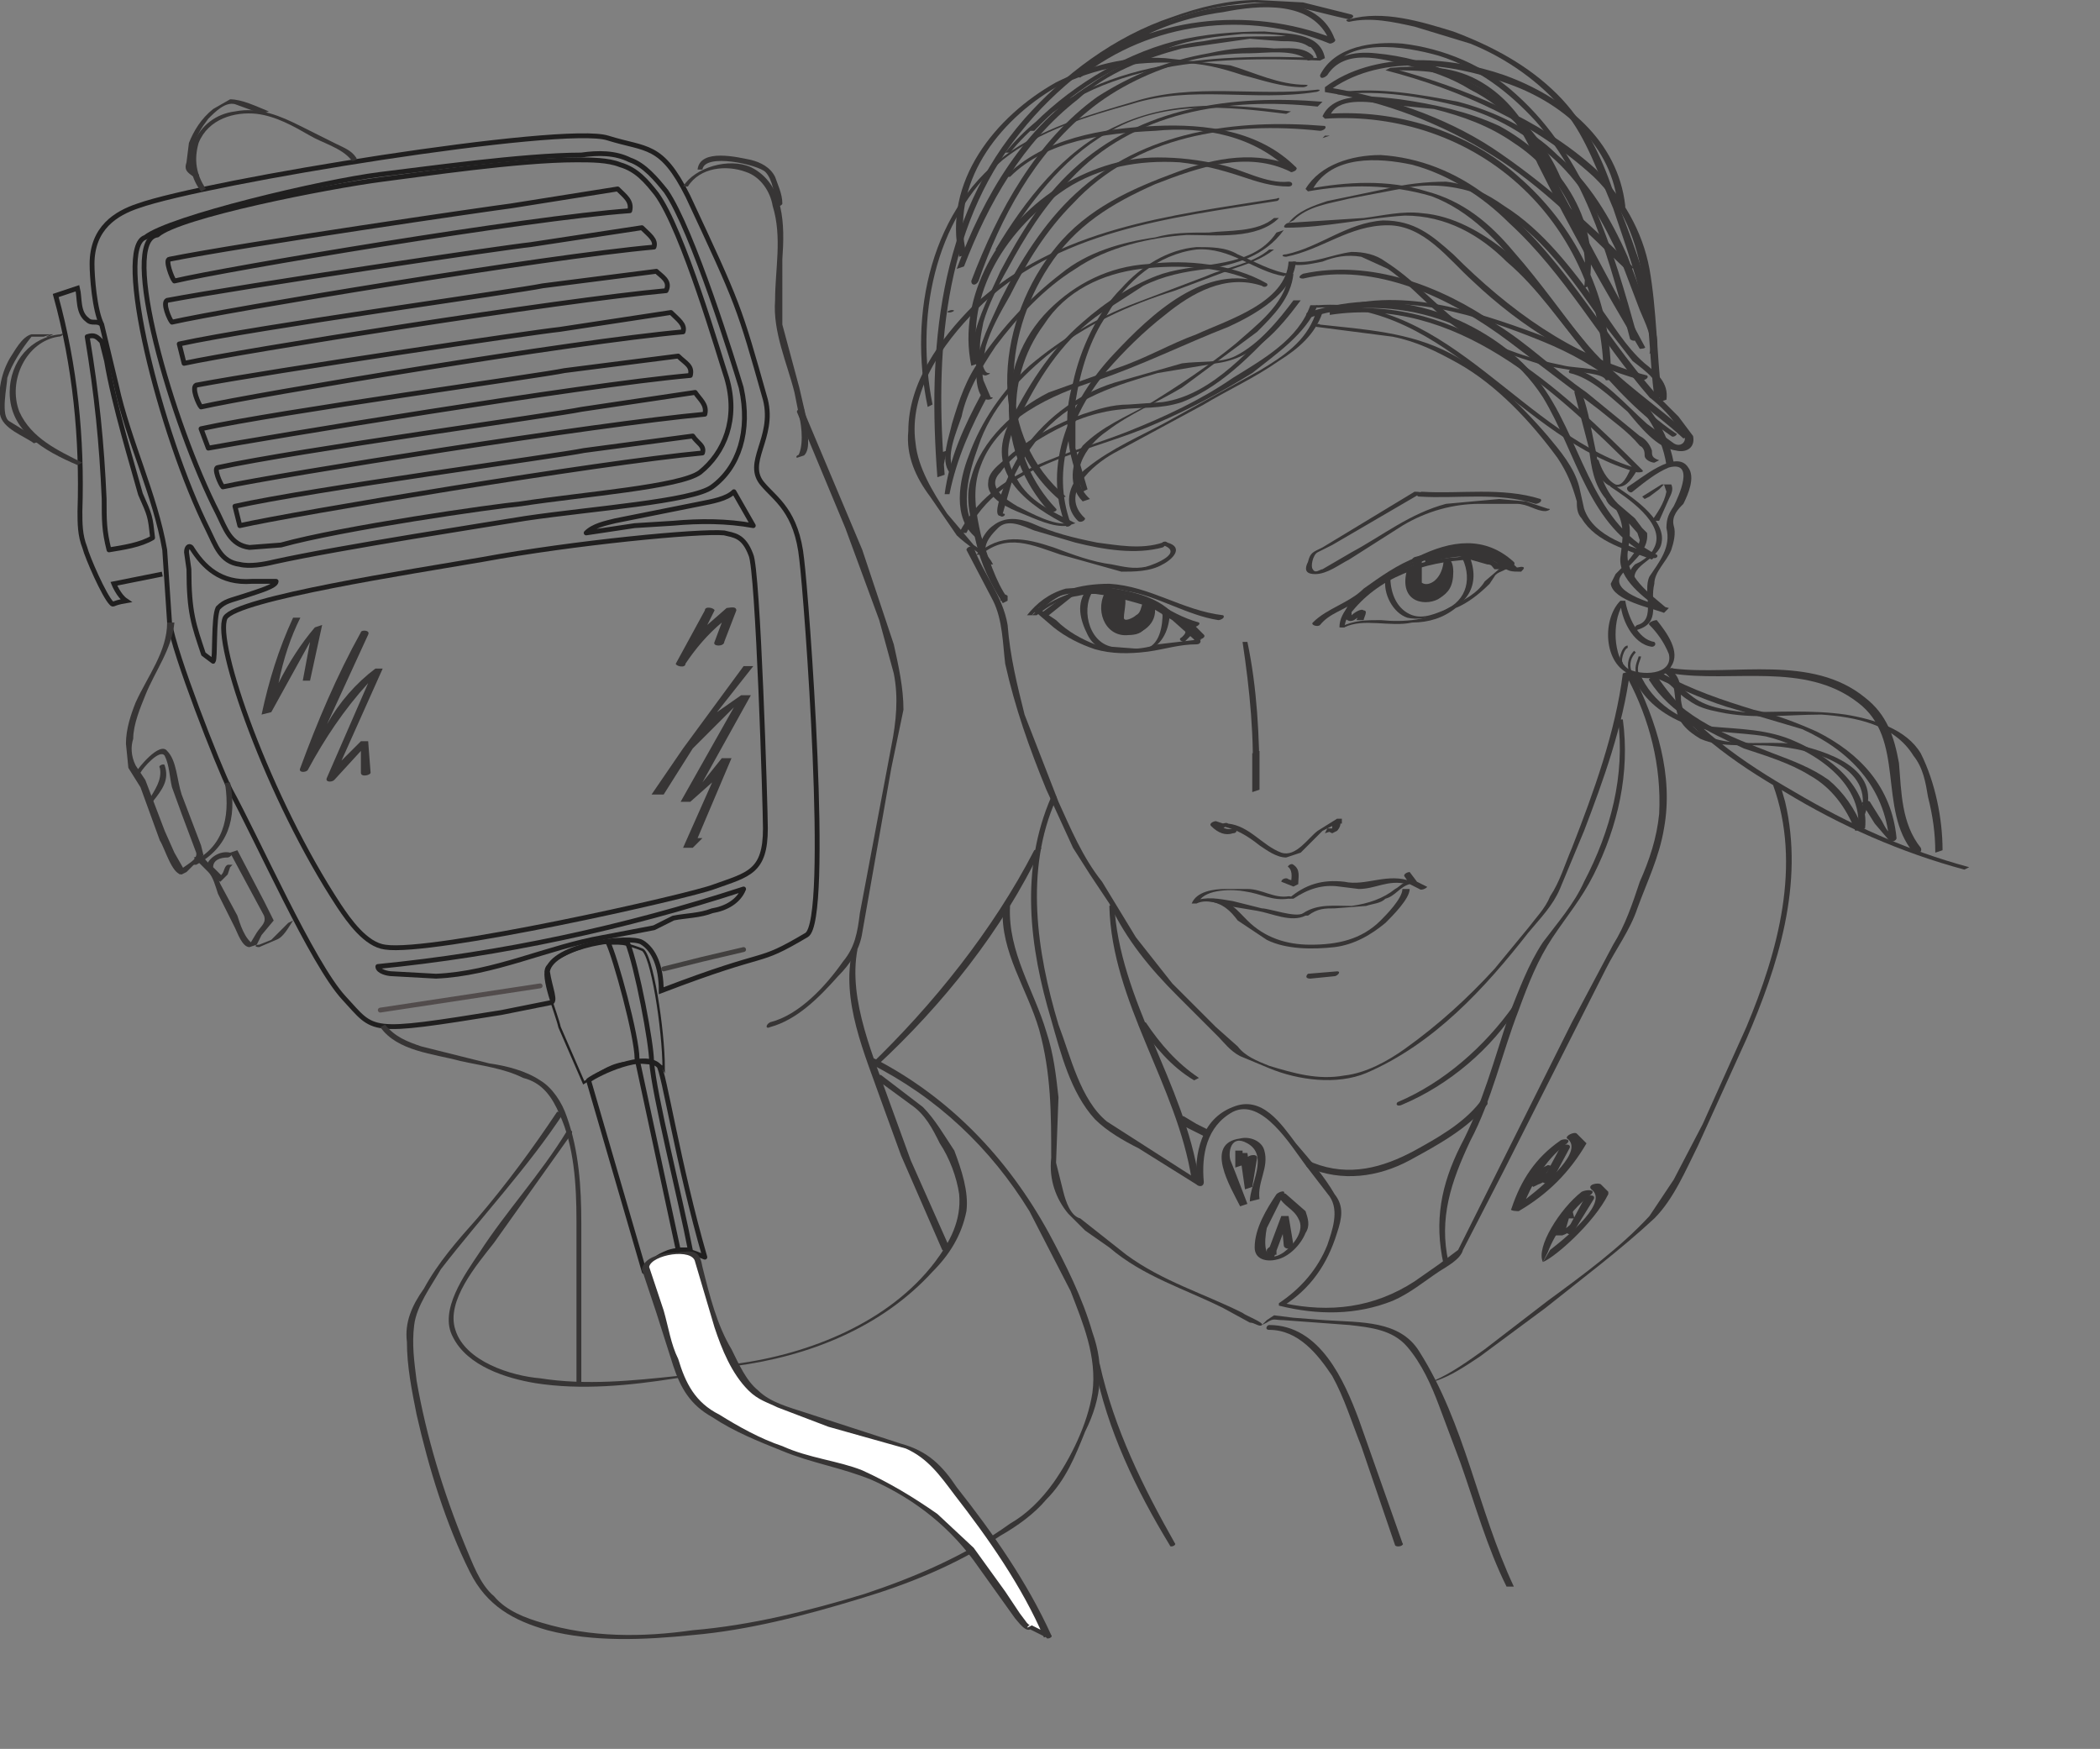 <svg xmlns="http://www.w3.org/2000/svg" width="867" height="722"><rect width="100%" height="100%" fill="#808080" stroke="none"/><defs><clipPath id="a"><path d="M-587-185H602v990H-587v-990z"/></clipPath><clipPath id="b"><path d="M-572-535H618v990H-572v-990z"/></clipPath><clipPath id="c"><path d="M-213-225H977v990H-213v-990z"/></clipPath></defs><g fill="none"><g transform="translate(374 -1)" clip-path="url(#a)"><path fill="#373535" d="M176 341v3l2-1h-4l-1 2 3-1h-2l2 1 2-1c1-1 2-3 1-4l-3 1M106 225c-9 3-19 1-27 0-10-2-18-4-27-8-5-2-11-3-16 1-3 2-7 8-5 12 1 1 3 0 2-1-1-4 3-8 5-10 4-4 10-1 15 1l17 5c12 3 25 5 36 2 2-1 1-3 0-2"/><path fill="#373535" d="M106 226c9 3-3 8-7 9-5 1-9 0-14-1-8-1-16-4-24-7-12-4-22-6-32 3h2c11-9 21-4 33 0l25 7c5 0 12 0 17-3 4-2 9-7 2-9-1-1-3 0-2 1M210 204l-38 23c-4 2-5 2-6 6-2 4 0 5 3 5 5 0 10-4 14-6l22-14c10-6 21-9 32-9h15c5 0 8 3 12 3 1 0 3-1 1-1l-9-3-11-1-22 2c-15 4-26 13-39 20l-12 7c-1 0-3 2-4 0-1-1 0-6 2-7l6-3 36-21c2-1-1-1-2-1M212 206c16 1 32-2 48 3 1 0 3-1 2-2-16-5-33-2-49-3-1 0-3 2-1 2M131 341l-3-1c-1 0-3 1-2 2 3 3 6 4 9 3 2 0 2-2 0-2-3 1-5-1-7-2l-1 2h3c2 0 3-2 1-2M139 266c3 20 5 40 4 60l3-1v-14l-3 1v16l3-1v-2l-3 1v2l3-1v-16l-3 1v14l3-1c0-20-1-40-5-59h-2"/><path fill="#373535" d="M130 342c6 1 11 4 16 8 3 2 7 5 11 5l6-2 5-5 4-4 6-3h2v-1c1 0 0 0 0 0v-1h-2l-8 5c-4 3-9 11-15 9-8-3-13-11-22-12-1-1-4 1-3 1M158 359c2 2 1 5 1 7l2-1-3-1c-1-1-3 0-3 1l5 2 2-1c0-3 1-6-2-8-1-1-3 1-2 1M358 325c12 33 2 69-11 100l-18 40-12 23-10 15c-12 13-27 24-42 35l-26 20c-7 5-14 10-21 13h1c6-2 12-6 18-10l27-20c15-12 31-24 45-37 8-8 13-20 18-30l20-44c13-30 24-64 16-98l-2-7h-3"/><path fill="#373535" d="M298 281c9 17 14 36 13 56-1 10-4 19-8 28-3 9-6 18-11 26l-17 32-46 92-1 2-8 6-10 7c-17 11-35 13-54 9v1c11-7 18-17 22-30 2-6 3-11-1-16-4-7-10-14-16-21-6-8-14-20-26-15-13 5-16 19-15 32l2-1-39-25c-11-9-15-27-20-40-9-30-14-64-1-93 1-2-2-2-2-1-13 30-9 62 0 92 4 14 8 30 18 41 5 5 12 9 18 12l24 15c1 1 3 1 3-1-1-11 1-23 12-29 12-6 24 14 30 22l10 13c4 6 1 14-1 20-4 10-11 18-20 24v1c16 4 32 4 47-2 7-3 13-8 19-12 3-2 9-5 10-9l17-33 42-83c4-8 10-16 13-25 4-11 9-21 11-33 4-22-3-44-13-64 0-1-3 0-2 2"/><path fill="#373535" d="M294 298c3 23-3 46-14 67-4 9-11 17-17 25-6 9-10 20-14 30-6 18-11 37-20 54-8 16-11 31-7 49l2-1c-4-18 1-33 9-50 9-17 13-36 20-54 4-11 8-21 14-30s12-16 17-26c10-20 15-42 12-64h-2M84 375c1 40 28 74 34 113h3c-6-40-33-74-35-114l-2 1"/><path fill="#373535" d="M296 279c-3 24-12 49-21 72-3 7-5 14-9 20-2 5-6 9-9 13l-14 17c-11 12-23 23-37 33-7 5-16 10-25 11-11 2-21-1-31-4-5-2-10-4-13-8l-9-8-18-18-15-19-14-23c-8-10-13-22-18-33l-14-36c-3-12-6-24-7-37-2-12-10-21-14-32-1-1-3 0-3 1l11 21c4 8 4 18 5 26 4 18 10 35 17 52l11 24 7 11 8 12c7 15 17 27 28 38l17 17c2 2 5 6 9 8l12 5c12 5 28 7 40 2 28-12 49-35 67-58 5-6 10-11 13-18l10-24c8-21 16-43 19-66l-3 1"/><path fill="#373535" d="M158 109c-1 17-25 24-38 30-11 4-21 10-33 14l-28 10c-14 7-28 20-32 35-3 9 0 18 2 27s6 17 11 25l2-1v-2c-1-1-3-1-3 1v1l3-1c-5-7-8-17-11-26-2-9-4-19 0-29 7-19 29-29 48-35 18-6 36-15 54-22 11-5 27-14 28-27h-3"/><path fill="#373535" d="M150 104c-7 6-17 7-26 11l-29 11c-16 6-31 15-44 26-11 10-20 23-25 37-4 10-7 26 3 34l2-1c-10-9-5-26-1-37 5-15 16-27 28-37 16-13 34-21 53-27l24-9c6-2 12-4 17-8h-2"/><path fill="#373535" d="M153 83c-44 7-90 12-125 44-14 14-27 32-27 52-1 10 3 19 9 27l11 16c4 4 10 7 13 12h2c-2-4-5-6-8-8l-11-13c-6-9-12-19-13-29-3-21 11-41 25-55 33-33 80-38 124-45 1 0 2-2 0-1M158 110c5 1 9 0 14-1 5-2 10-3 16-2l11 5c10 7 18 17 28 24 11 8 24 12 37 16l12 2c2 1 12 1 13 4 0 0 3 0 2-1 0-4-15-4-19-5-15-3-31-8-44-18-10-8-19-18-30-25-4-3-9-4-14-4-8 1-16 5-24 4l-2 1M157 107c15-3 26-13 42-13 15 0 25 14 35 23 20 19 44 34 70 41 1 0 3-1 2-2-31-8-57-27-80-50-9-8-16-14-29-14-15 1-26 11-40 14-2 0-2 1 0 1M160 92c6-6 15-7 23-9l21-4c9-2 19-2 29 1 8 4 15 9 22 15 12 10 22 24 31 37l14 18c5 4 13 9 11 17l3-1c1-7-4-11-9-15-8-7-13-16-19-24-11-15-23-31-39-41-7-5-15-9-24-10-8 0-17 1-25 3l-24 5c-6 2-12 4-16 9l2-1M175 57h-2l-1 1 3-1"/><path fill="#373535" d="M173 53c-37-3-75 2-103 28-13 12-23 28-31 44-4 9-9 18-10 28 0 3 0 13 5 13 1 0 3-1 1-1l-3-7c-1-4 0-9 1-14 2-7 6-14 10-21 7-14 15-27 26-38 26-28 65-34 102-30 1 0 3-1 2-2"/><path fill="#373535" d="M168 24c-4-4-11-3-16-3-9-1-18 0-27 2-17 3-32 9-46 18-25 18-41 47-52 76 0 2 2 2 3 0 9-26 23-52 45-70 12-10 27-17 42-21 8-2 17-3 25-3 6 0 19-2 24 3 1 0 3-1 2-2"/><path fill="#373535" d="M184 7l-20-5-19-1c-12 0-24 3-35 7-24 8-45 24-61 42-36 41-40 96-36 148l3-1c-1-3 0-6 1-10l-3 1-1 10 3-1c-4-49-1-101 31-141 15-19 35-34 56-44 13-6 27-9 41-10 14 0 25 4 39 7 0 0 3-1 1-2M179 40c17-2 34 1 50 5 15 4 28 12 39 22 12 11 20 26 27 41l8 21c2 5 6 12 4 18l3-1c1-5-1-11-3-15l-9-24c-7-16-16-31-29-42-11-11-26-18-41-22-16-3-32-6-49-4-1 0-2 1 0 1"/><path fill="#373535" d="M183 10c9-2 18 0 27 2l23 7c15 6 29 16 39 28 9 11 14 26 20 40 5 15 11 31 14 48l3-1c-3-19-10-36-17-54-5-15-12-29-23-40-12-12-27-20-43-26-13-4-29-9-43-5-2 0-1 1 0 1M164 116c30-7 61 8 85 26l37 28c6 5 12 9 17 15 2 1 2 3 2 4 0 2 3 3 4 3l2-1c-3-1-3-2-3-4-1-3-3-5-5-6l-22-18c-13-9-24-20-37-28-23-16-52-27-80-21-2 1-2 2 0 2M158 76c-9 1-19-5-28-7s-17-3-26-3c-15 0-29 5-42 13-23 15-41 44-35 73l3-1c-6-29 12-56 36-72 14-9 30-12 47-11 9 1 17 3 26 6 6 2 12 4 19 4 2 0 2-2 0-2"/><path fill="#373535" d="M152 91c-7 6-19 5-27 6-8 0-15 0-22 2-14 2-28 6-39 15-13 10-24 22-33 35-6 8-9 17-12 27-1 5-5 15-1 20 0 1 3 0 2-1-4-5 1-16 3-22 2-10 8-20 14-29 9-12 20-24 33-32 13-9 31-13 46-14 12 0 29 2 38-7h-2"/><path fill="#373535" d="M170 38c-25 3-51-3-76 5-17 5-35 10-50 20C10 86 1 131 9 169l2-1c-7-35 0-76 29-101 15-12 35-18 53-23 25-8 51-1 76-5 1 0 3-1 1-1M31 164c-7 13-13 26-15 41h2c3-15 9-28 16-41h-3M160 125c-6 8-14 18-24 23-6 3-15 2-22 3l-28 8c-16 5-30 16-39 30-2 2-13 25-8 25 1 1 3-1 1-1l4-14c3-7 8-14 13-20 13-14 30-19 47-24l24-4c16-2 26-14 35-26h-3M157 95c16 0 33-4 49-5 17 0 31 8 42 19 13 11 22 25 33 38 12 14 27 23 40 35l3-1c-14-13-29-22-42-37-11-13-21-27-34-39-10-8-22-15-35-16-8-1-16 1-24 2l-31 2c-1 0-3 2-1 2M170 136l31 4c10 2 18 6 27 11 16 9 30 24 41 39 4 6 6 11 8 18 0 2 0 5 2 7 6 10 19 13 29 17l2-2c-10-3-26-7-30-19l-2-9c-2-8-8-15-13-21-12-14-25-26-40-34-17-9-36-10-54-12-1-1-3 1-1 1"/><path fill="#373535" d="M167 132c34-11 76 2 96 33 14 23 19 54 45 66 1 1 3 0 2-1-28-14-31-49-49-72-10-13-26-23-41-28-18-6-36-6-54 0-1 0-1 2 1 2M158 114c-7-1-14-5-21-8-5-3-11-3-17-3-12 1-23 8-31 17-10 10-17 25-20 39-2 7-3 14-2 21 0 8 3 16 6 24l2-1-5-17v-19c2-13 6-26 13-36 8-14 21-25 37-27 14-1 24 9 36 11l2-1M274 155c9 2 17 10 24 16 5 6 12 15 20 16 4 1 8-1 7-6l-6-8-9-9-3 1c5 4 9 8 12 13l2 2c2 3-1 6-4 4l-11-8c-9-8-18-19-30-23-1 0-3 1-2 2M293 211c4 7 3 12 2 20-1 9 10 17 17 22l2-1c-7-6-17-13-16-23 1-7 2-12-2-18h-3M276 163l6 23c1 8 2 15 7 21 1 3 4 4 6 6l7 8 1 3c-1 5-6 10-10 14l-2 4c1 7 17 10 22 12l2-2c-4-1-24-6-20-13 3-5 12-10 11-18l-2-2-3-4-7-6c-6-6-8-14-9-21-2-9-3-17-6-25-1-2-3-1-3 0"/><path fill="#373535" d="M300 204c5-4 10-8 15-10 11-3 4 12 2 16-2 3-3 5-3 9 2 8-3 14-7 20-3 6 3 18-5 20-2 1-1 3 0 2 10-3 5-11 7-19 0-5 5-9 7-14 1-3 2-7 1-10-1-4 2-7 4-9 2-4 5-11 2-15-5-8-20 5-25 8-1 1 1 3 2 2M308 281c13 20 34 35 55 47 23 14 48 25 74 32l2-1c-26-7-50-18-72-31-21-12-43-27-57-48 0 0-3 0-2 1"/><path fill="#373535" d="M307 282c9 14 24 21 39 28 9 3 19 6 27 11 9 5 15 13 19 23l3-1c-3-8-8-15-14-20-7-5-15-8-23-11-18-7-37-14-49-31 0-1-3 0-2 1"/><path fill="#373535" d="M300 280c4 9 11 15 20 19 11 5 23 4 35 6 17 4 41 18 38 39l3-1c2-17-15-30-29-36-11-5-23-5-34-6-13-2-25-10-30-22l-3 1"/><path fill="#373535" d="M310 281c11 5 22 10 33 13l27 8c20 9 34 24 36 46l3-1c-3-1-5-5-6-7l-5-8c-1-1-4 0-3 1l5 8 6 7c1 1 3 0 3-1-2-21-15-35-33-44-9-4-17-7-26-9-13-4-25-8-38-15 0 0-3 1-2 2"/><path fill="#373535" d="M312 278c6 3 5 9 6 14 0 7 5 11 10 14 9 4 20 2 30 3 15 1 43 8 36 29l2-1c7-19-16-26-30-29-11-1-22 1-32-2-8-2-13-8-14-16 0-5 0-10-5-13l-3 1M171 259c4-5 10-6 15-10l20-14c14-8 29-12 43 0 1 1 3-1 2-2-12-11-26-9-40-2-8 3-15 8-22 13-6 6-15 8-21 14-1 1 2 2 3 1"/><path fill="#373535" d="M181 260c1-7 7-12 12-16 8-6 18-11 28-14 6-1 22-3 25 4 2 3 4 3 8 3 1-1 2-2 0-2-5 1-4 0-6-4-2-2-6-3-9-3-8 0-15 0-22 2-9 3-18 8-26 14-5 4-12 9-12 16h2"/><path fill="#373535" d="M183 255c12-16 31-22 50-23l7 2c2 0 2 1 3 2h6c2 0 3-2 1-2-5 1-6-1-10-3-3-2-9-1-12 0-19 1-36 9-47 24h2"/><path fill="#373535" d="M181 260c8-4 19 0 28-2 7 0 13-2 18-6 5-2 10-6 14-10l2-3c1-2 4-2 6-4h-3l-7 6c-3 5-9 8-15 11-8 5-18 6-28 5-6 0-11 0-17 3h2"/><path fill="#373535" d="M229 230c5 9 3 19-7 23-5 2-10 4-15 1s-7-9-7-15l-2 1c-1 6 3 14 9 16 4 1 9 0 13-1 12-4 18-13 12-26l-3 1M187 248c1-1 0-1-1-1l-2 1-3 6c0 3 2 4 4 3l3-2c1-1-1-1-1-1v1l-1 2h3c0-1 2-4 0-4-1-1-4 1-5 2v-3l2-2v-1c1-1 1 0 0 0h-1v-1h2"/><path fill="#373535" d="M208 236c-4 14 8 14 12 11 3-2 5-4 5-10 0-3-1-5-2-4-1 9-8 12-11 9v-8l-4 2"/><path stroke="#373535" stroke-width="2" stroke-miterlimit="10" d="M208 236c-4 14 8 14 12 11 3-2 5-4 5-10 0-3-1-5-2-4-1 9-8 12-11 9v-8l-4 2z"/><path fill="#373535" d="M211 233c13-4 27-7 39 3 1 1 3 0 2-1-13-12-27-8-42-4-2 1-1 3 1 2"/><path fill="#373535" d="M216 233c8-2 23-5 30 2 1 1 3 0 2-1-7-8-23-5-33-3-1 1-1 3 1 2M131 255c-17-2-30-12-47-13-12 0-24 3-31 12h2l1-2h-3v2h2c9-11 24-12 36-9 13 2 25 10 38 12 1 0 3-1 2-2"/><path fill="#373535" d="M54 255c5-4 10-7 17-8 8-2 15 0 22 2 4 1 7 1 10 3 5 4 10 6 16 8 0 0 3-1 2-2-7-2-12-5-17-8l-6-2-13-3c-13-2-23 2-33 10h2"/><path fill="#373535" d="M100 251l10 6 9 8c0 1 3 0 2-1-1-3-5-5-8-7l-10-7c-1-1-4 0-3 1M100 249c-11-3-23-6-34-5-7 2-12 6-16 11h2c4-5 9-8 16-9 10-1 21 2 31 5 1 0 3-1 1-2"/><path fill="#373535" d="M121 265l-17 2c-9 3-17 2-26 0-5-2-11-5-16-10l-6-4c-1-1-3 0-2 1l7 6c5 4 11 7 17 9 7 2 14 2 22 1 7-1 13-3 20-3 2 0 2-2 1-2"/><path fill="#373535" d="M75 244c-5 6-3 13 0 19s7 6 13 7c4 0 9 1 13-1 6-3 8-10 8-16l-3 1c0 5-1 14-8 15l-13-1c-10-2-13-17-7-24h-3M115 266l3-3v-2-1l-1-1v1h-1c-1 0-1 0 0 0l1 1 2 2 2 1v-1h-1l-1 1c-1 1 2 2 3 1h-1c1 0 3-1 2-2l-4-4c-1 0-3-2-4-1v3c1 1 0 2-1 3-2 1 0 2 1 2"/><path fill="#373535" d="M88 256c0 1 5 2 7 0 1 0 4-1 5-6 0-4 4 7-3 12-5 3-12-1-13-3-3-4-3-8 0-13h4v10"/><path fill="#373535" d="M87 256c0 3 7 2 8 1l4-2 1-3c0-1 2-3 0-3l-1 1v6c0 2-1 4-3 5-2 2-6 1-9-1-4-2-4-8-3-12 0-1 2-3 3-1v9h3c0-3 2-9-1-11-2-1-6 0-7 1-4 8 1 19 11 17 7-1 12-7 9-14h-4c-1 3-1 5-3 6-1 1-5 3-5 1h-3"/><path fill="#373535" d="M59 255l10-8c7-3 12-2 19-1s13 4 19 9l1-2h-1c-2 1-1 3 0 2h1c1-1 2-1 1-2-8-7-18-8-28-10-9-2-18 6-25 11-1 2 2 2 3 1M309 266c-7-1-11-11-12-17h-2c-8 8-7 28 6 31 5 2 13 1 15-4 4-6-2-14-6-19-1 0-4 1-3 2 3 3 6 7 8 12 2 9-12 9-17 6-4-3-5-10-5-14 0-5 1-10 4-14h-2c0 7 5 18 13 19 1 0 2-1 1-2M310 280c5 2 8 7 13 10 4 3 8 4 13 5 14 3 28 1 42 1 14 1 30 4 38 17 4 5 5 11 6 17 2 8 3 15 3 23l3-1c0-13-3-28-9-40-6-10-19-14-31-16-14-2-28-1-42-1-8-1-16-2-22-7-4-3-7-7-12-9l-2 1M167 405l10-1c1 0 3-2 1-2l-12 1c-1 1-1 2 1 2M166 483c14 6 29 4 42-3 11-6 24-13 32-23 1-2-3-2-3-1-7 9-18 15-27 20-13 7-27 11-42 5-1-1-4 1-2 2M113 465l10 5c2 1 4-2 1-3l-4-2-5-3c-1-1-4 2-2 3M136 476v7l3-1 2-5-3 1 2 14 3-1 2-12c0-2-4-1-4 0l-1 13 3-1-2-14h-3l-2 5h3v-6h-3M149 517v3h3l6-16h-3l1 11c0 2 4 2 4 0l-2-12h-3l-6 16h4v-3c0-1-3-1-4 1M169 19c-4-4-12-3-17-3-10 0-19 0-29 2-17 2-33 8-47 18-27 17-44 46-55 76l3-1c10-26 24-51 47-69 12-11 28-17 43-21l28-4 13 1c4 0 8 0 11 2 1 1 4 0 3-1"/><path fill="#373535" d="M172 43c-37-3-75 2-103 28-13 12-22 27-30 42-4 9-9 18-11 28 0 3 0 15 5 15 0 0 3-1 1-1s-3-6-3-7c-1-4 0-9 1-14 2-7 6-15 10-22 7-13 15-26 26-37 26-28 65-34 102-30l2-2"/><path fill="#373535" d="M165 36c-11 0-21-5-31-8l-27-3c-16-1-31 3-45 10-25 14-47 41-40 72l3-1c-7-29 13-55 37-69 16-8 33-11 51-10 9 0 17 2 26 5 8 2 16 5 25 5 1 0 3-1 1-1M161 70c-16-7-33-4-49 2-19 7-37 15-50 31-24 29-30 77 1 104l3-1c-29-25-26-66-7-95 11-17 26-26 44-34 18-7 38-14 56-5 1 0 3-1 2-2"/><path fill="#373535" d="M153 97c-10 15-31 12-47 17-12 4-24 12-33 20-14 12-23 27-31 43-9 20 9 33 25 41l3-1c-10-5-19-9-24-18-7-10-3-19 2-28 8-16 18-31 33-41l17-11c8-4 17-6 27-7 11-2 23-5 31-16l-3 1"/><path fill="#373535" d="M158 115c-2 12-13 20-22 28-11 9-23 17-36 25-9 5-19 9-27 17-5 7-6 17 0 23l3-1c-10-9-2-22 7-28 9-7 21-12 31-18l31-23c7-7 14-14 15-24l-2 1"/><path fill="#373535" d="M157 130c-14 14-30 34-51 37l-14 1c-7 0-13 2-19 4-11 4-20 9-29 16-3 3-10 7-10 12-1 7 9 11 14 13s13 6 19 5c1 0 2-1 0-1-6 1-15-4-21-7-5-3-13-8-7-14 5-7 13-12 20-16 9-5 19-9 30-10 8-1 16 0 25-3 18-7 32-23 45-37h-2"/><path fill="#373535" d="M167 127c-5 14-19 22-32 30-13 9-28 16-43 22-25 10-56 15-70 42h3c14-29 51-33 78-45 14-6 27-13 40-21 10-8 22-16 27-28h-3M159 47c-24-3-49-5-72 6-22 10-38 31-50 51h2c12-19 25-37 44-48 23-14 50-11 74-8l2-1"/><path fill="#373535" d="M161 70c-15-15-37-18-58-17-22 1-46 5-62 21h2c15-15 39-18 60-19 20-2 41 2 56 17 1 0 3-1 2-2M271 76c-8-20-24-35-44-44-10-5-22-8-33-9-9-1-18 1-23 9h3c7-16 32-12 46-8 16 5 29 15 40 27 22 25 31 59 39 90 1 1 3 1 3-1-10-36-21-74-50-100-13-12-30-19-47-21-12-1-28 1-34 13 0 2 2 1 3 0 7-11 22-7 33-4 9 2 18 5 26 10 16 8 28 22 35 39 1 1 3 0 3-1"/><path fill="#373535" d="M282 119c5-28-13-53-37-66-13-6-27-9-41-11-9-1-27-4-32 7l1 1c30-2 60 8 82 29 20 19 32 46 33 74l3-1c-1-30-15-58-38-78-21-19-51-28-79-26l1 1c3-8 16-6 23-5l20 2c12 3 23 7 33 14 20 13 32 36 29 60l2-1"/><path fill="#373535" d="M310 164c-24-27-40-60-70-82-13-10-28-16-44-17-12 0-25 4-31 14l1 1c17-3 34-3 51 2 16 6 28 19 38 32 19 23 36 50 61 67 1 1 3-1 2-1-28-19-45-50-67-75-10-12-21-21-36-25-16-5-33-4-49-1h2c8-14 27-13 41-10 15 4 29 13 40 24 23 21 38 49 58 72 1 1 4 0 3-1M18 130c1 0 3-1 1-1-1 0-3 1-1 1M53 55c15-16 34-28 55-34 10-4 21-5 31-6 10 0 29-1 31 11l2-1c-46-2-99 0-131 39h2c31-38 83-40 128-38l2-1c-2-11-16-10-25-11-12 0-25 1-37 4-23 6-45 20-61 37h3"/><path fill="#373535" d="M89 21c13-8 27-13 42-15 15-3 37-5 44 12l2-1C141 3 100 8 70 31c-2 1 1 2 2 2 29-23 69-28 103-14 1 0 3-1 2-2-6-16-25-16-39-14-18 1-36 8-51 17-2 1 0 2 2 1M68 217c-8-22 0-45 15-63 7-8 15-16 24-23 11-9 25-17 40-12 1 1 3 0 2-1-14-8-33-10-49-8-16 1-30 8-41 19-23 23-21 60 0 83 1 1 4 0 3-1-20-21-22-53-5-76 9-14 24-21 40-23s36-1 50 7l1-1c-24-9-47 13-62 29-18 19-30 46-20 71 0 1 3 0 2-1M312 164c-2-17-2-35-5-52-3-16-11-29-22-41-23-21-55-34-85-42l-1 1c13 0 27 0 39 8 11 6 18 20 23 31 13 26 27 51 42 76 0 0 3 0 2-1l-45-84c-6-11-13-20-24-26s-24-6-36-5l-2 1c31 8 62 22 86 44 25 24 21 60 25 91 1 1 3 0 3-1"/><path fill="#373535" d="M297 86c-3-27-25-45-50-54-23-8-54-10-74 5v2c25 4 48 13 69 26s38 31 55 47c1 1 4 0 3-1-18-18-37-35-58-49-20-13-44-21-68-25v2c21-16 51-12 73-4 24 8 45 26 47 52 0 1 3 1 3-1M170 128c53-3 84 55 132 68 1 0 3 0 2-1-34-34-75-73-128-66v1c29-9 60 1 87 12 22 9 47 25 51 51l3-1c-5-27-32-44-56-53-27-10-58-20-86-10v2c52-8 93 31 127 65l2-1c-49-13-79-72-134-68-1 0-2 1 0 1M169 131c-4 11-13 17-23 23l-38 21c-11 6-23 11-33 19-7 5-11 15-4 22 1 1 3 0 3-1-11-10 3-22 12-27l37-20c10-6 21-11 31-18 8-5 15-11 18-20l-3 1"/><path stroke="#373535" stroke-miterlimit="10" d="M298 268c-2 0-4 7-2 7M301 270c-2 2-3 5-2 8M303 272c0 1-2 4-1 7"/><path fill="#373535" d="M291 202c6 4 23 15 18 25-3 7-12 6-10 14h2c-2-7 10-9 11-16 2-10-14-20-20-24-1-1-2 0-1 1M305 232l-4 2c-2 2-3 4-2 7l2-1c-1-2-1-5 2-6l3-2h-1M307 206l4-3 2-2 1 3c-1 5-4 9-6 12h3l4-9c1-2 2-4 1-6h-4l-8 5 1 1 2-1M299 195c-1 2-3 7-6 6-4-2-6-7-7-10-1-1-3 0-3 1 2 3 5 11 11 10 4 0 6-4 8-7h-3M316 279c25 4 55-5 77 12 20 15 8 44 23 62 1 1 4 0 3-2-8-10-8-23-9-35-2-11-5-20-14-27-22-18-54-9-79-12-2-1-4 2-1 2M251 416c-12 17-29 32-48 40-1 1 0 2 2 1 19-8 37-23 48-41h-2M160 372c6-4 12-6 19-5l8 1c7 0 12-4 20-2l2-1c-10-4-19 2-28 0-9-1-16 1-23 7h2"/><path fill="#373535" d="M125 373c6 1 9 4 12 8l12 8c8 4 19 4 28 3 8-1 15-5 21-10 3-3 10-10 10-14h-3c0 4-7 11-9 13-8 8-18 10-29 10-10 0-19-3-26-10-5-5-7-8-14-9l-2 1M206 363l2 3 4 2c1 1 4-1 3-1l-4-2-3-4c-1 0-3 1-2 2"/><path fill="#373535" d="M158 371c-6 1-11-3-17-3h-9c-5 0-12 1-14 6h2c4-2 9 0 13 1l12 2c6 1 14 5 20 2h1c4-3 7-3 11-3l13-1c3-1 6-1 8-3 4-1 6-5 10-6v-1c-3 0-4 2-6 3-5 4-11 6-18 7-7 0-14-1-20 3-3 2-14-2-17-2l-12-3c-6-1-11-2-16 0h2c3-5 14-5 19-4 7 1 11 4 18 3 1 0 2-1 0-1"/></g><g transform="translate(358 349)" clip-path="url(#b)"><path fill="#373535" d="M279 133l-5 7 1 1 2-1c3-1 5-3 7-6h-1l-2 1-6 5 3-1 4-6c1-1-1-1-1-1l-2 1"/><path fill="#373535" d="M286 125l-7 13c-1 2 3 2 4 0l7-13c1-2-3-2-4 0"/><path fill="#373535" d="M296 122l-3-3c-1-1-5 1-4 2 7 5-8 18-17 25 4-9 9-17 17-23 2-2-2-2-3-1-10 7-16 16-20 28-1 1 3 1 3 1 12-7 21-16 28-28l-1-1M157 148l-5-13-2-5c-1-3 0-11 7-7 9 5 1 17 1 24l4-1c-1-7 4-13 2-20-1-4-6-6-10-5-15 2-4 20 0 28l3-1M169 144c-4 6-9 14-9 22 0 5 5 6 9 5 5-1 10-6 12-11 2-3 1-6 0-9l-8-7c-1-1-4 0-3 1 2 4 6 5 8 9 3 5-2 11-6 14-9 6-8-5-7-10l7-14c1-2-2-1-3 0"/><path fill="#373535" d="M56 26c-1 18 10 33 15 50 5 18 5 35 5 53-1 9 2 17 7 23l7 7 10 7c14 12 31 17 47 25l11 6c2 0 4 2 5 1l2-1c3-2 3-1 7-1l27 2c9 1 18 2 24 9s10 16 13 24l9 24c6 17 11 35 19 51h3c-15-32-20-67-39-97-8-13-24-12-39-13l-13-1-8-1-3 2-2 2c1-1-7-4-8-5-16-8-33-13-48-24l-19-15c-4-1-6-7-7-11l-3-12 1-27c-1-9-2-18-5-27-5-17-16-33-15-52l-3 1M292 154l-1-4-4 2-3 9h3c3-1 5-3 7-6h-1l-2 1-6 5 3-1 2-7 1-2c-3 4-4 0-3 1l1 2h3"/><path fill="#373535" d="M296 146l-7 13c-1 2 3 2 3 0l8-13c1-2-3-2-4 0"/><path fill="#373535" d="M279 172c5-2 21-16 27-28v-1l-3-3c-1-1-6 0-4 2 7 5-8 18-17 25"/><path fill="#373535" d="M281 168c3-8 10-18 18-24 2-2-2-2-4-1-9 7-19 23-16 29M69 2C52 35 27 66 1 91h3C31 66 56 35 72 1l-3 1"/></g><g transform="translate(-1 39)" clip-path="url(#c)"><path fill="#373535" d="M231 420c-10 15-21 30-33 44-8 9-16 18-22 29-5 7-8 14-7 22 0 10 2 20 4 30 5 22 12 45 22 65 7 14 18 20 32 24 19 5 40 4 60 2 23-2 46-8 69-15 20-6 40-14 58-26 7-4 14-9 19-15 8-8 12-18 16-28 7-14 8-27 3-41-4-14-11-28-18-41-17-31-41-56-72-72-1 0-3 1-2 2 28 14 50 35 66 61l17 33c5 13 11 27 9 42-2 13-9 27-16 37-5 7-11 13-18 17-18 13-39 22-60 29-23 7-47 13-71 15-21 3-42 3-62-3-7-2-15-5-20-11-6-5-9-14-12-21-9-22-16-45-20-68-1-8-2-15-1-23s7-16 11-23c17-22 36-42 51-65h-3"/><path stroke="#201f1f" stroke-width="2" stroke-miterlimit="10" d="M68 198l-20 4s2 5 5 7c-6 1-5 2-6 1-3-3-10-19-11-23-2-5-2-10-2-15 1-30-2-60-10-89l9-3c1 4 0 10 4 13 2 2 4 0 6 2l6 25c5 23 16 45 20 68l2 30c2 13 20 59 25 69 11 20 34 72 47 86s9 15 65 6l20-4c3 0 0-6-1-13 2-11 34-15 39-12s8 10 8 20c47-18 38-10 60-23 10-6 0-139-2-155-2-20-11-25-16-31-8-9 5-19 1-35-11-39-11-39-32-84-11-22-17-19-33-24-18-6-166 18-194 28-9 3-19 9-19 24 0 5 1 19 4 25"/><path stroke="#201f1f" stroke-width="2" stroke-linecap="round" stroke-linejoin="round" d="M300 181c4 1 8 1 11 9 3 6 6 105 6 113 0 18-7 19-21 24-10 4-117 28-136 25-8-1-15-11-19-17-29-44-52-109-47-119 5-8 77-19 106-24 38-7 90-12 100-11zM66 58c-16 2 6 78 25 115 3 6 5 13 13 14l13-1c25-7 88-16 99-17 26-4 66-7 74-13 10-8 16-22 11-39-3-9-18-61-29-76-4-5-8-10-15-12-5-2-12-2-18-2-24 0-64 6-80 8-23 3-84 15-93 23zM244 407c4-3 23-12 29-6 2 2 8 41 19 79-5-2-9-4-15-2-5 2-6 3-10 8l-23-79z"/><path stroke="#201f1f" stroke-miterlimit="10" d="M266 353c-10-4-15-3-21-2-7 2-14 5-18 9-3 4 4 20 5 25l10 23c5-3 10-7 16-8 7-1 16 0 17 2 0-16-5-48-9-49z"/><path stroke="#201f1f" stroke-width="2" stroke-linecap="round" stroke-linejoin="round" d="M234 114c-9 2-118 17-150 24l3 8c22-4 154-26 199-30 1-4-2-5-5-8l-47 6zM232 97c-10 1-118 17-150 23-2 1 1 8 2 9 22-5 154-27 199-31 1-3-2-5-5-8l-46 7zM225 79c-9 2-118 17-150 24l2 8c23-5 155-26 199-30 2-4-2-6-4-8l-47 6zM220 62c-10 1-118 17-150 23-2 1 1 8 2 9 22-5 154-27 199-31 1-3-2-5-5-8l-46 7zM212 46c-8 1-111 16-141 22-2 0 1 8 2 9 21-5 146-26 188-29 1-4-2-6-5-9l-44 7zM241 130c-9 2-118 17-150 24-2 0 1 7 2 8 23-5 155-26 199-30 1-4-2-6-4-9l-47 7zM242 147c-9 2-113 16-144 23l2 8c22-5 148-26 191-30 1-3-2-4-4-7l-45 6z"/><path stroke="#201f1f" stroke-width="2" stroke-linecap="round" stroke-linejoin="round" d="M61 59c-13 4 6 81 26 121 3 6 5 13 13 14 4 1 10 0 14-1 27-6 92-16 104-18 27-4 69-7 77-13 11-8 16-23 12-41-3-10-20-65-31-81-4-5-9-11-15-13-6-3-13-3-20-2-24 0-66 6-83 8-24 3-87 18-97 26zM64 183c-1-9-1-9-5-18-3-11-11-37-14-55l-2-8c-2-2-3-3-6-2 4 24 6 44 7 67 0 9 0 13 2 21 6-1 13-2 18-5zM252 350c3 6 12 39 12 48l17 79h5c-4-21-15-64-16-78 0-7-6-39-10-49h-8zM304 164c-3 3-9 4-14 5l-35 7c-4 1-9 2-12 5l20-3 16-1c11-1 22-1 33 1l-8-14zM105 201h10c0 2-7 4-13 6s-8 2-11 5c-2 4-1 21-2 22l-4-3c-4-12-6-17-6-35l-1-7c0-2 1-3 2-2 5 8 12 15 25 14zM181 364c24-1 46-12 69-16l21-4 8-4c5-1 11-1 16-3 6-1 11-4 13-9-49 16-100 27-151 32 0 2 4 3 6 3l18 1z"/><path stroke="#524c4c" stroke-width="2" stroke-linecap="round" stroke-linejoin="round" d="M224 368l-66 10"/><path stroke="#42403f" stroke-width="2" stroke-linecap="round" stroke-linejoin="round" d="M275 361l16-4 17-4"/><path fill="#373535" d="M285 38c5-8 16-9 24-6 6 2 10 8 11 14 4 13 1 26 1 39-1 13 5 26 8 38l2 10c1 4 2 13-1 17l3-1c-1-1-4 0-3 1l3-1c3-3 1-10 1-15l-3-13-7-26V68c1-14 1-31-13-38-9-4-23 0-28 8h2M86 39c-4-6-5-12-3-19 4-10 15-13 24-12 8 1 15 5 22 9 5 3 13 5 17 10 0 1 3 0 2-1-2-3-5-4-9-6l-14-7c-8-4-17-8-27-6-16 2-24 20-14 33l2-1M158 385c7 10 22 11 33 14 9 2 18 3 26 7 8 2 12 8 15 15 6 13 7 29 7 44v68l2-1v-66c0-15-1-30-6-44-2-6-6-12-11-15-6-4-14-6-21-7l-28-7c-6-2-11-4-15-9l-2 1M108 352l7-3c3-1 5-5 7-8l-2 1-7 7-5 2c-2 0-2 1 0 1"/><path fill="#373535" d="M81 315l6 6c2 2 3 6 4 9l7 14c1 2 3 8 6 8l3-1 2-4 5-6-4-8-11-21-3 1 14 26c1 3-1 4-3 7l-3 5h2c-4-2-6-9-7-12l-7-13c-2-5-4-8-8-12l-3 1"/><path fill="#373535" d="M95 318c-2 1-1 4-4 5h2l-5-5 1 1c0-3 3-4 6-4 1 0 3-2 1-2-4-1-9 2-10 6l1 1 3 4 2 1 3-3 1-3 1-1h-2M82 318c13-7 17-19 14-34 0 0-3 0-2 1 2 14-1 26-14 32-1 1 1 1 2 1"/><path fill="#373535" d="M59 280c1-2 8-10 10-7 2 4 2 9 3 13l4 11 6 16c1 4-8 6-7 9l2-2-4-7-4-9-8-21-4-6c-2-4-2-8-1-11 0-6 3-13 5-18 4-10 11-19 12-30h-3c0 12-8 22-13 33-2 5-4 11-4 17l1 10 5 8 8 22c2 3 5 14 9 14l2-1 7-7-1-4-8-21c-2-6-2-14-6-18-3-4-12 7-13 9h2"/><path fill="#373535" d="M64 292c4-5 7-9 5-15 0-1-3 0-2 1 1 5-2 9-5 14h2M324 45c0-4-2-8-3-11-2-4-6-6-10-7-5-1-21-5-22 4h2c1-7 23-2 26 1s4 10 4 13c0 2 3 1 3 0M112 7c-5-2-11-5-16-5l-7 4c-5 4-8 9-10 14l-1 8c-1 3 0 4 3 6 0 1 3 0 2-1s-3-2-3-4l1-7c1-5 3-8 6-12 3-3 7-7 11-6l11 4 3-1M333 130l-3 1 20 48 14 38 6 22c2 10 1 20-1 30l-13 69c-1 8-2 14-7 20-7 10-18 22-30 25-2 1-2 3 0 2 11-3 20-12 28-21 5-5 9-11 10-18l12-68 5-24c0-9-2-18-4-27l-13-39-24-57v-1c-1-1-3 0-3 1 1 1 3 0 3-1"/><path fill="#373535" d="M353 353c-5 21 5 43 12 63l8 22 17 39c1 1 3 0 3-1l-16-36-8-22c-7-20-18-44-14-65h-2M362 406l15 11c6 4 9 10 12 16 4 6 7 14 8 21 1 11-4 20-10 28-19 25-52 38-82 42l-1 1c31-4 61-16 82-39 7-7 12-15 14-25 1-8-2-17-5-25-4-6-8-13-13-18l-17-13c-1-1-4 1-3 1"/><path fill="#fff" d="M268 485l2 7 7 22 6 19c3 6 6 8 9 10s33 19 51 22c26 5 47 24 56 33 3 2 26 38 27 35l8 4c-12-25-36-58-46-70-8-10-25-11-37-15-12-5-24-8-36-14l-1-1c-6-4-10-13-13-18-7-16-12-38-12-38-1-6-21-2-21 4"/><path fill="#373535" d="M266 485l6 18 7 22c3 9 7 16 16 21 9 6 19 10 29 14 12 5 25 7 37 12 18 8 33 20 44 36l15 21c1 1 5 7 7 4h-2l8 4c0 1 3 0 2-1-10-22-24-42-39-61-6-9-12-15-23-18l-40-13c-6-2-14-4-19-9-5-4-8-11-11-17-6-10-9-22-12-34-1-6-3-7-9-6-5 0-15 1-16 7l3-1c1-5 18-8 19-2l8 27c3 9 7 19 14 26 4 4 8 5 12 7l21 8 32 9c9 4 14 11 20 19 14 18 28 38 37 59l3-1-8-4-2 1c1-2 2 0 0-2l-3-4-6-9-13-18-15-14c-10-7-20-13-31-18-10-4-22-5-33-10-9-3-18-8-26-13-10-5-14-13-17-23-3-6-4-13-6-20l-6-18-3 1M235 428c-11 18-25 33-36 50-6 9-17 24-11 35 6 12 22 17 34 19 19 3 39 1 58-2 2 0 2-2 1-1-19 2-38 4-57 1-12-1-31-7-35-20-4-12 9-27 16-36l32-45c1-2-2-1-2-1M307 248l-10 7 15-19h-4l-25 34-13 19h5l12-19 17-17-22 39h4l9-8-12 27h4l4-4h-2l14-33h-4l-8 10 20-36h-4M154 280l-1-13h-3l-8 8 17-38h-3c-8 6-15 14-20 23l17-37c1-2-3-2-3-1-10 18-18 37-25 56-1 2 2 2 3 1 7-13 15-25 25-36l-17 39c-1 2 2 2 3 1l11-12v9c0 2 4 1 4 0M301 212l-8 7 3-6c0-1-4-2-4 0l-12 22c0 1 4 2 4 0 4-6 9-12 15-17l-3 8c-1 2 4 2 4 0l5-13c0-2-3-1-4-1M131 220c-6 7-11 15-15 23 2-10 5-19 9-27h-3c-6 13-10 26-13 40l4-1 16-29-3 16h3l5-23-3 1M525 510c12 0 20 10 26 19 5 9 8 19 12 29l14 41c1 1 4 0 3-1l-18-51c-6-16-16-39-37-39-1 0-2 2 0 2M26 99c-12 1-21 11-21 24 0 16 14 24 28 30l2-1c-10-5-21-10-26-21-5-13 3-29 16-31 2 0 3-2 1-1"/><path fill="#373535" d="M18 143l-13-8c-4-2-1-15-1-18 2-6 6-12 10-17h5l3-1-2 1h1l2-1h-9c-4 1-7 7-9 10-4 7-5 15-4 23 1 6 10 9 14 12l3-1M471 384c7 9 13 17 23 23l2-1c-9-6-16-14-22-23l-3 1M453 525c5 26 17 51 31 74 0 1 3 0 2-1-13-23-25-47-31-74l-2 1"/></g></g></svg>